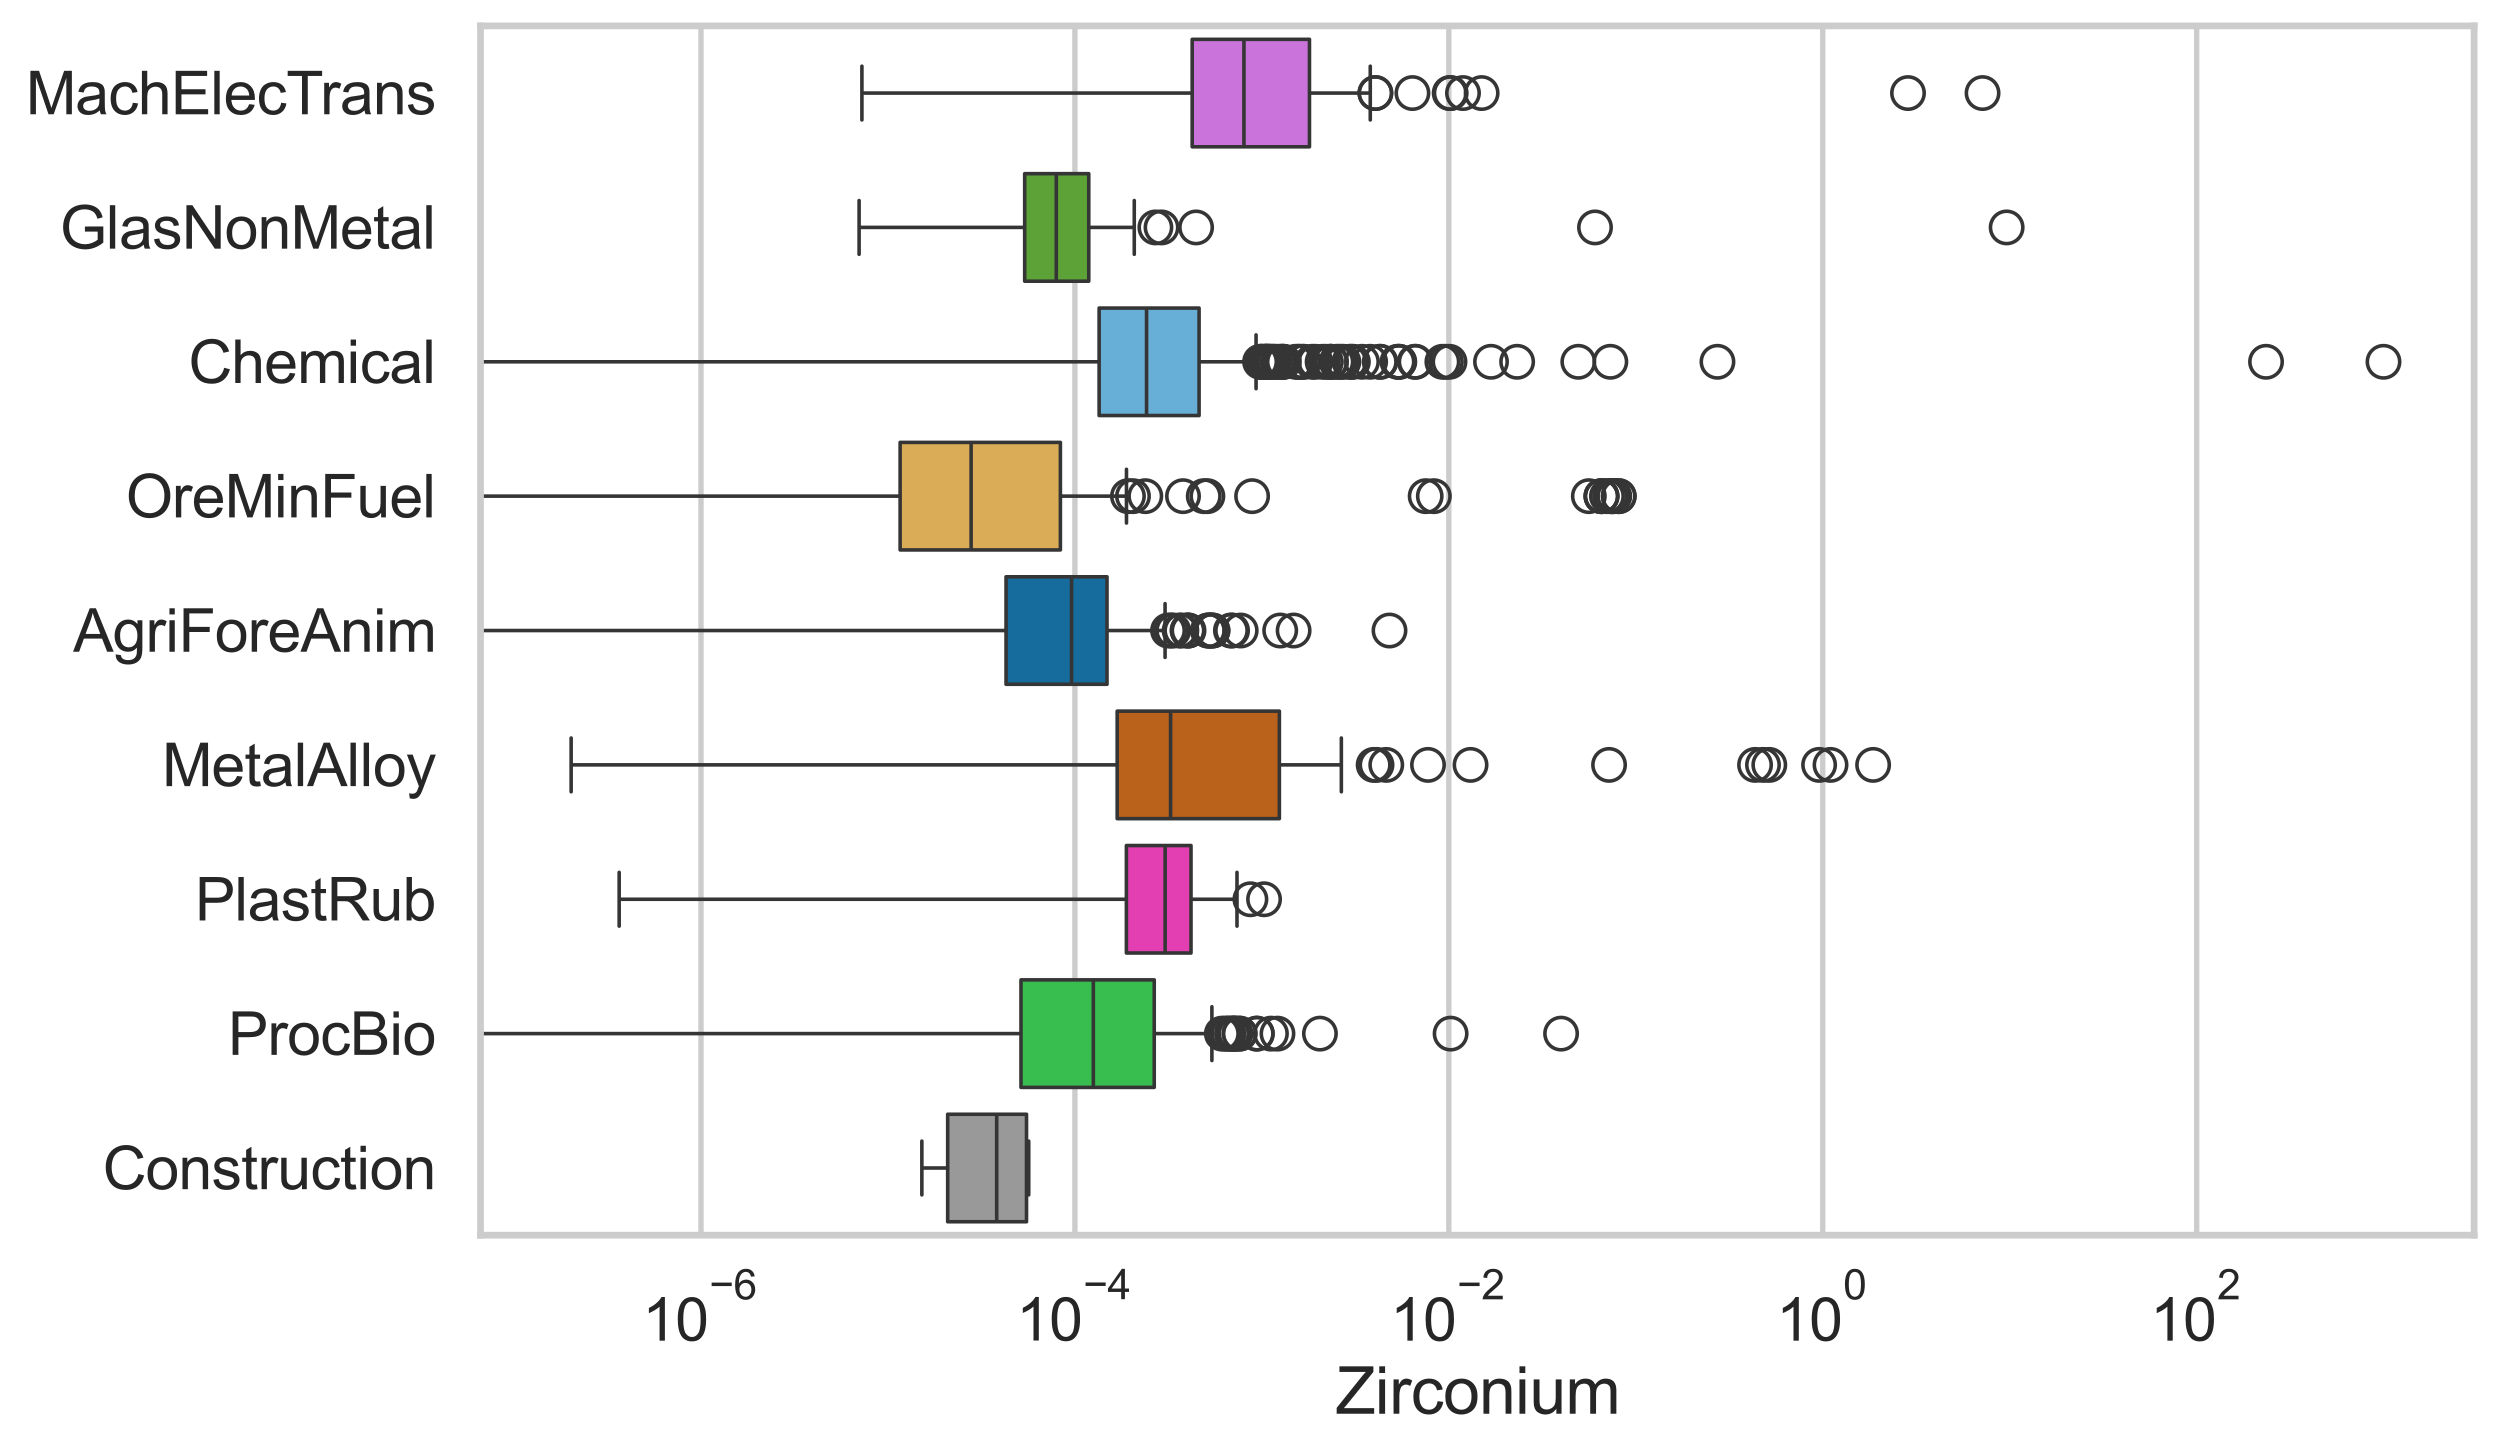 <?xml version="1.0" encoding="utf-8" standalone="no"?>
<!DOCTYPE svg PUBLIC "-//W3C//DTD SVG 1.1//EN"
  "http://www.w3.org/Graphics/SVG/1.1/DTD/svg11.dtd">
<svg xmlns:xlink="http://www.w3.org/1999/xlink" width="695.577pt" height="404.121pt" viewBox="0 0 695.577 404.121" xmlns="http://www.w3.org/2000/svg" version="1.1">
 <defs>
  <style type="text/css">*{stroke-linejoin: round; stroke-linecap: butt}</style>
 </defs>
 <g id="figure_1">
  <g id="patch_1">
   <path d="M 0 404.121 
L 695.577 404.121 
L 695.577 0 
L 0 0 
z
" style="fill: #ffffff"/>
  </g>
  <g id="axes_1">
   <g id="patch_2">
    <path d="M 133.697 343.665 
L 688.377 343.665 
L 688.377 7.2 
L 133.697 7.2 
z
" style="fill: #ffffff"/>
   </g>
   <g id="matplotlib.axis_1">
    <g id="xtick_1">
     <g id="line2d_1">
      <path d="M 195.035 343.665 
L 195.035 7.2 
" clip-path="url(#p1e4faefb9a)" style="fill: none; stroke: #cccccc; stroke-width: 1.5; stroke-linecap: round"/>
     </g>
     <g id="text_1">
      <!-- $\mathdefault{10^{-6}}$ -->
      <g style="fill: #262626" transform="translate(178.7 373.18) scale(0.165 -0.165)">
       <defs>
        <path id="ArialMT-31" d="M 2384 0 
L 1822 0 
L 1822 3584 
Q 1619 3391 1289 3197 
Q 959 3003 697 2906 
L 697 3450 
Q 1169 3672 1522 3987 
Q 1875 4303 2022 4600 
L 2384 4600 
L 2384 0 
z
" transform="scale(0.016)"/>
        <path id="ArialMT-30" d="M 266 2259 
Q 266 3072 433 3567 
Q 600 4063 929 4331 
Q 1259 4600 1759 4600 
Q 2128 4600 2406 4451 
Q 2684 4303 2865 4023 
Q 3047 3744 3150 3342 
Q 3253 2941 3253 2259 
Q 3253 1453 3087 958 
Q 2922 463 2592 192 
Q 2263 -78 1759 -78 
Q 1097 -78 719 397 
Q 266 969 266 2259 
z
M 844 2259 
Q 844 1131 1108 757 
Q 1372 384 1759 384 
Q 2147 384 2411 759 
Q 2675 1134 2675 2259 
Q 2675 3391 2411 3762 
Q 2147 4134 1753 4134 
Q 1366 4134 1134 3806 
Q 844 3388 844 2259 
z
" transform="scale(0.016)"/>
        <path id="ArialMT-2212" d="M 3381 1997 
L 356 1997 
L 356 2522 
L 3381 2522 
L 3381 1997 
z
" transform="scale(0.016)"/>
        <path id="ArialMT-36" d="M 3184 3459 
L 2625 3416 
Q 2550 3747 2413 3897 
Q 2184 4138 1850 4138 
Q 1581 4138 1378 3988 
Q 1113 3794 959 3422 
Q 806 3050 800 2363 
Q 1003 2672 1297 2822 
Q 1591 2972 1913 2972 
Q 2475 2972 2870 2558 
Q 3266 2144 3266 1488 
Q 3266 1056 3080 686 
Q 2894 316 2569 119 
Q 2244 -78 1831 -78 
Q 1128 -78 684 439 
Q 241 956 241 2144 
Q 241 3472 731 4075 
Q 1159 4600 1884 4600 
Q 2425 4600 2770 4297 
Q 3116 3994 3184 3459 
z
M 888 1484 
Q 888 1194 1011 928 
Q 1134 663 1356 523 
Q 1578 384 1822 384 
Q 2178 384 2434 671 
Q 2691 959 2691 1453 
Q 2691 1928 2437 2201 
Q 2184 2475 1800 2475 
Q 1419 2475 1153 2201 
Q 888 1928 888 1484 
z
" transform="scale(0.016)"/>
       </defs>
       <use xlink:href="#ArialMT-31" transform="translate(0 0.994)"/>
       <use xlink:href="#ArialMT-30" transform="translate(55.615 0.994)"/>
       <use xlink:href="#ArialMT-2212" transform="translate(112.973 70.688) scale(0.7)"/>
       <use xlink:href="#ArialMT-36" transform="translate(153.852 70.688) scale(0.7)"/>
      </g>
     </g>
    </g>
    <g id="xtick_2">
     <g id="line2d_2">
      <path d="M 299.072 343.665 
L 299.072 7.2 
" clip-path="url(#p1e4faefb9a)" style="fill: none; stroke: #cccccc; stroke-width: 1.5; stroke-linecap: round"/>
     </g>
     <g id="text_2">
      <!-- $\mathdefault{10^{-4}}$ -->
      <g style="fill: #262626" transform="translate(282.737 373.015) scale(0.165 -0.165)">
       <defs>
        <path id="ArialMT-34" d="M 2069 0 
L 2069 1097 
L 81 1097 
L 81 1613 
L 2172 4581 
L 2631 4581 
L 2631 1613 
L 3250 1613 
L 3250 1097 
L 2631 1097 
L 2631 0 
L 2069 0 
z
M 2069 1613 
L 2069 3678 
L 634 1613 
L 2069 1613 
z
" transform="scale(0.016)"/>
       </defs>
       <use xlink:href="#ArialMT-31" transform="translate(0 0.202)"/>
       <use xlink:href="#ArialMT-30" transform="translate(55.615 0.202)"/>
       <use xlink:href="#ArialMT-2212" transform="translate(112.973 69.895) scale(0.7)"/>
       <use xlink:href="#ArialMT-34" transform="translate(153.852 69.895) scale(0.7)"/>
      </g>
     </g>
    </g>
    <g id="xtick_3">
     <g id="line2d_3">
      <path d="M 403.108 343.665 
L 403.108 7.2 
" clip-path="url(#p1e4faefb9a)" style="fill: none; stroke: #cccccc; stroke-width: 1.5; stroke-linecap: round"/>
     </g>
     <g id="text_3">
      <!-- $\mathdefault{10^{-2}}$ -->
      <g style="fill: #262626" transform="translate(386.773 373.18) scale(0.165 -0.165)">
       <defs>
        <path id="ArialMT-32" d="M 3222 541 
L 3222 0 
L 194 0 
Q 188 203 259 391 
Q 375 700 629 1000 
Q 884 1300 1366 1694 
Q 2113 2306 2375 2664 
Q 2638 3022 2638 3341 
Q 2638 3675 2398 3904 
Q 2159 4134 1775 4134 
Q 1369 4134 1125 3890 
Q 881 3647 878 3216 
L 300 3275 
Q 359 3922 746 4261 
Q 1134 4600 1788 4600 
Q 2447 4600 2831 4234 
Q 3216 3869 3216 3328 
Q 3216 3053 3103 2787 
Q 2991 2522 2730 2228 
Q 2469 1934 1863 1422 
Q 1356 997 1212 845 
Q 1069 694 975 541 
L 3222 541 
z
" transform="scale(0.016)"/>
       </defs>
       <use xlink:href="#ArialMT-31" transform="translate(0 0.994)"/>
       <use xlink:href="#ArialMT-30" transform="translate(55.615 0.994)"/>
       <use xlink:href="#ArialMT-2212" transform="translate(112.973 70.688) scale(0.7)"/>
       <use xlink:href="#ArialMT-32" transform="translate(153.852 70.688) scale(0.7)"/>
      </g>
     </g>
    </g>
    <g id="xtick_4">
     <g id="line2d_4">
      <path d="M 507.144 343.665 
L 507.144 7.2 
" clip-path="url(#p1e4faefb9a)" style="fill: none; stroke: #cccccc; stroke-width: 1.5; stroke-linecap: round"/>
     </g>
     <g id="text_4">
      <!-- $\mathdefault{10^{0}}$ -->
      <g style="fill: #262626" transform="translate(494.192 373.18) scale(0.165 -0.165)">
       <use xlink:href="#ArialMT-31" transform="translate(0 0.994)"/>
       <use xlink:href="#ArialMT-30" transform="translate(55.615 0.994)"/>
       <use xlink:href="#ArialMT-30" transform="translate(112.973 70.688) scale(0.7)"/>
      </g>
     </g>
    </g>
    <g id="xtick_5">
     <g id="line2d_5">
      <path d="M 611.181 343.665 
L 611.181 7.2 
" clip-path="url(#p1e4faefb9a)" style="fill: none; stroke: #cccccc; stroke-width: 1.5; stroke-linecap: round"/>
     </g>
     <g id="text_5">
      <!-- $\mathdefault{10^{2}}$ -->
      <g style="fill: #262626" transform="translate(598.228 373.18) scale(0.165 -0.165)">
       <use xlink:href="#ArialMT-31" transform="translate(0 0.994)"/>
       <use xlink:href="#ArialMT-30" transform="translate(55.615 0.994)"/>
       <use xlink:href="#ArialMT-32" transform="translate(112.973 70.688) scale(0.7)"/>
      </g>
     </g>
    </g>
    <g id="text_6">
     <!-- Zirconium -->
     <g style="fill: #262626" transform="translate(371.533 393.344) scale(0.18 -0.18)">
      <defs>
       <path id="ArialMT-5a" d="M 128 0 
L 128 563 
L 2475 3497 
Q 2725 3809 2950 4041 
L 394 4041 
L 394 4581 
L 3675 4581 
L 3675 4041 
L 1103 863 
L 825 541 
L 3750 541 
L 3750 0 
L 128 0 
z
" transform="scale(0.016)"/>
       <path id="ArialMT-69" d="M 425 3934 
L 425 4581 
L 988 4581 
L 988 3934 
L 425 3934 
z
M 425 0 
L 425 3319 
L 988 3319 
L 988 0 
L 425 0 
z
" transform="scale(0.016)"/>
       <path id="ArialMT-72" d="M 416 0 
L 416 3319 
L 922 3319 
L 922 2816 
Q 1116 3169 1280 3281 
Q 1444 3394 1641 3394 
Q 1925 3394 2219 3213 
L 2025 2691 
Q 1819 2813 1613 2813 
Q 1428 2813 1281 2702 
Q 1134 2591 1072 2394 
Q 978 2094 978 1738 
L 978 0 
L 416 0 
z
" transform="scale(0.016)"/>
       <path id="ArialMT-63" d="M 2588 1216 
L 3141 1144 
Q 3050 572 2676 248 
Q 2303 -75 1759 -75 
Q 1078 -75 664 370 
Q 250 816 250 1647 
Q 250 2184 428 2587 
Q 606 2991 970 3192 
Q 1334 3394 1763 3394 
Q 2303 3394 2647 3120 
Q 2991 2847 3088 2344 
L 2541 2259 
Q 2463 2594 2264 2762 
Q 2066 2931 1784 2931 
Q 1359 2931 1093 2626 
Q 828 2322 828 1663 
Q 828 994 1084 691 
Q 1341 388 1753 388 
Q 2084 388 2306 591 
Q 2528 794 2588 1216 
z
" transform="scale(0.016)"/>
       <path id="ArialMT-6f" d="M 213 1659 
Q 213 2581 725 3025 
Q 1153 3394 1769 3394 
Q 2453 3394 2887 2945 
Q 3322 2497 3322 1706 
Q 3322 1066 3130 698 
Q 2938 331 2570 128 
Q 2203 -75 1769 -75 
Q 1072 -75 642 372 
Q 213 819 213 1659 
z
M 791 1659 
Q 791 1022 1069 705 
Q 1347 388 1769 388 
Q 2188 388 2466 706 
Q 2744 1025 2744 1678 
Q 2744 2294 2464 2611 
Q 2184 2928 1769 2928 
Q 1347 2928 1069 2612 
Q 791 2297 791 1659 
z
" transform="scale(0.016)"/>
       <path id="ArialMT-6e" d="M 422 0 
L 422 3319 
L 928 3319 
L 928 2847 
Q 1294 3394 1984 3394 
Q 2284 3394 2536 3286 
Q 2788 3178 2913 3003 
Q 3038 2828 3088 2588 
Q 3119 2431 3119 2041 
L 3119 0 
L 2556 0 
L 2556 2019 
Q 2556 2363 2490 2533 
Q 2425 2703 2258 2804 
Q 2091 2906 1866 2906 
Q 1506 2906 1245 2678 
Q 984 2450 984 1813 
L 984 0 
L 422 0 
z
" transform="scale(0.016)"/>
       <path id="ArialMT-75" d="M 2597 0 
L 2597 488 
Q 2209 -75 1544 -75 
Q 1250 -75 995 37 
Q 741 150 617 320 
Q 494 491 444 738 
Q 409 903 409 1263 
L 409 3319 
L 972 3319 
L 972 1478 
Q 972 1038 1006 884 
Q 1059 663 1231 536 
Q 1403 409 1656 409 
Q 1909 409 2131 539 
Q 2353 669 2445 892 
Q 2538 1116 2538 1541 
L 2538 3319 
L 3100 3319 
L 3100 0 
L 2597 0 
z
" transform="scale(0.016)"/>
       <path id="ArialMT-6d" d="M 422 0 
L 422 3319 
L 925 3319 
L 925 2853 
Q 1081 3097 1340 3245 
Q 1600 3394 1931 3394 
Q 2300 3394 2536 3241 
Q 2772 3088 2869 2813 
Q 3263 3394 3894 3394 
Q 4388 3394 4653 3120 
Q 4919 2847 4919 2278 
L 4919 0 
L 4359 0 
L 4359 2091 
Q 4359 2428 4304 2576 
Q 4250 2725 4106 2815 
Q 3963 2906 3769 2906 
Q 3419 2906 3187 2673 
Q 2956 2441 2956 1928 
L 2956 0 
L 2394 0 
L 2394 2156 
Q 2394 2531 2256 2718 
Q 2119 2906 1806 2906 
Q 1569 2906 1367 2781 
Q 1166 2656 1075 2415 
Q 984 2175 984 1722 
L 984 0 
L 422 0 
z
" transform="scale(0.016)"/>
      </defs>
      <use xlink:href="#ArialMT-5a"/>
      <use xlink:href="#ArialMT-69" transform="translate(61.084 0)"/>
      <use xlink:href="#ArialMT-72" transform="translate(83.301 0)"/>
      <use xlink:href="#ArialMT-63" transform="translate(116.602 0)"/>
      <use xlink:href="#ArialMT-6f" transform="translate(166.602 0)"/>
      <use xlink:href="#ArialMT-6e" transform="translate(222.217 0)"/>
      <use xlink:href="#ArialMT-69" transform="translate(277.832 0)"/>
      <use xlink:href="#ArialMT-75" transform="translate(300.049 0)"/>
      <use xlink:href="#ArialMT-6d" transform="translate(355.664 0)"/>
     </g>
    </g>
   </g>
   <g id="matplotlib.axis_2">
    <g id="ytick_1">
     <g id="text_7">
      <!-- MachElecTrans -->
      <g style="fill: #262626" transform="translate(7.2 31.798) scale(0.165 -0.165)">
       <defs>
        <path id="ArialMT-4d" d="M 475 0 
L 475 4581 
L 1388 4581 
L 2472 1338 
Q 2622 884 2691 659 
Q 2769 909 2934 1394 
L 4031 4581 
L 4847 4581 
L 4847 0 
L 4263 0 
L 4263 3834 
L 2931 0 
L 2384 0 
L 1059 3900 
L 1059 0 
L 475 0 
z
" transform="scale(0.016)"/>
        <path id="ArialMT-61" d="M 2588 409 
Q 2275 144 1986 34 
Q 1697 -75 1366 -75 
Q 819 -75 525 192 
Q 231 459 231 875 
Q 231 1119 342 1320 
Q 453 1522 633 1644 
Q 813 1766 1038 1828 
Q 1203 1872 1538 1913 
Q 2219 1994 2541 2106 
Q 2544 2222 2544 2253 
Q 2544 2597 2384 2738 
Q 2169 2928 1744 2928 
Q 1347 2928 1158 2789 
Q 969 2650 878 2297 
L 328 2372 
Q 403 2725 575 2942 
Q 747 3159 1072 3276 
Q 1397 3394 1825 3394 
Q 2250 3394 2515 3294 
Q 2781 3194 2906 3042 
Q 3031 2891 3081 2659 
Q 3109 2516 3109 2141 
L 3109 1391 
Q 3109 606 3145 398 
Q 3181 191 3288 0 
L 2700 0 
Q 2613 175 2588 409 
z
M 2541 1666 
Q 2234 1541 1622 1453 
Q 1275 1403 1131 1340 
Q 988 1278 909 1158 
Q 831 1038 831 891 
Q 831 666 1001 516 
Q 1172 366 1500 366 
Q 1825 366 2078 508 
Q 2331 650 2450 897 
Q 2541 1088 2541 1459 
L 2541 1666 
z
" transform="scale(0.016)"/>
        <path id="ArialMT-68" d="M 422 0 
L 422 4581 
L 984 4581 
L 984 2938 
Q 1378 3394 1978 3394 
Q 2347 3394 2619 3248 
Q 2891 3103 3008 2847 
Q 3125 2591 3125 2103 
L 3125 0 
L 2563 0 
L 2563 2103 
Q 2563 2525 2380 2717 
Q 2197 2909 1863 2909 
Q 1613 2909 1392 2779 
Q 1172 2650 1078 2428 
Q 984 2206 984 1816 
L 984 0 
L 422 0 
z
" transform="scale(0.016)"/>
        <path id="ArialMT-45" d="M 506 0 
L 506 4581 
L 3819 4581 
L 3819 4041 
L 1113 4041 
L 1113 2638 
L 3647 2638 
L 3647 2100 
L 1113 2100 
L 1113 541 
L 3925 541 
L 3925 0 
L 506 0 
z
" transform="scale(0.016)"/>
        <path id="ArialMT-6c" d="M 409 0 
L 409 4581 
L 972 4581 
L 972 0 
L 409 0 
z
" transform="scale(0.016)"/>
        <path id="ArialMT-65" d="M 2694 1069 
L 3275 997 
Q 3138 488 2766 206 
Q 2394 -75 1816 -75 
Q 1088 -75 661 373 
Q 234 822 234 1631 
Q 234 2469 665 2931 
Q 1097 3394 1784 3394 
Q 2450 3394 2872 2941 
Q 3294 2488 3294 1666 
Q 3294 1616 3291 1516 
L 816 1516 
Q 847 969 1125 678 
Q 1403 388 1819 388 
Q 2128 388 2347 550 
Q 2566 713 2694 1069 
z
M 847 1978 
L 2700 1978 
Q 2663 2397 2488 2606 
Q 2219 2931 1791 2931 
Q 1403 2931 1139 2672 
Q 875 2413 847 1978 
z
" transform="scale(0.016)"/>
        <path id="ArialMT-54" d="M 1659 0 
L 1659 4041 
L 150 4041 
L 150 4581 
L 3781 4581 
L 3781 4041 
L 2266 4041 
L 2266 0 
L 1659 0 
z
" transform="scale(0.016)"/>
        <path id="ArialMT-73" d="M 197 991 
L 753 1078 
Q 800 744 1014 566 
Q 1228 388 1613 388 
Q 2000 388 2187 545 
Q 2375 703 2375 916 
Q 2375 1106 2209 1216 
Q 2094 1291 1634 1406 
Q 1016 1563 777 1677 
Q 538 1791 414 1992 
Q 291 2194 291 2438 
Q 291 2659 392 2848 
Q 494 3038 669 3163 
Q 800 3259 1026 3326 
Q 1253 3394 1513 3394 
Q 1903 3394 2198 3281 
Q 2494 3169 2634 2976 
Q 2775 2784 2828 2463 
L 2278 2388 
Q 2241 2644 2061 2787 
Q 1881 2931 1553 2931 
Q 1166 2931 1000 2803 
Q 834 2675 834 2503 
Q 834 2394 903 2306 
Q 972 2216 1119 2156 
Q 1203 2125 1616 2013 
Q 2213 1853 2448 1751 
Q 2684 1650 2818 1456 
Q 2953 1263 2953 975 
Q 2953 694 2789 445 
Q 2625 197 2315 61 
Q 2006 -75 1616 -75 
Q 969 -75 630 194 
Q 291 463 197 991 
z
" transform="scale(0.016)"/>
       </defs>
       <use xlink:href="#ArialMT-4d"/>
       <use xlink:href="#ArialMT-61" transform="translate(83.301 0)"/>
       <use xlink:href="#ArialMT-63" transform="translate(138.916 0)"/>
       <use xlink:href="#ArialMT-68" transform="translate(188.916 0)"/>
       <use xlink:href="#ArialMT-45" transform="translate(244.531 0)"/>
       <use xlink:href="#ArialMT-6c" transform="translate(311.23 0)"/>
       <use xlink:href="#ArialMT-65" transform="translate(333.447 0)"/>
       <use xlink:href="#ArialMT-63" transform="translate(389.062 0)"/>
       <use xlink:href="#ArialMT-54" transform="translate(439.062 0)"/>
       <use xlink:href="#ArialMT-72" transform="translate(496.396 0)"/>
       <use xlink:href="#ArialMT-61" transform="translate(529.697 0)"/>
       <use xlink:href="#ArialMT-6e" transform="translate(585.312 0)"/>
       <use xlink:href="#ArialMT-73" transform="translate(640.928 0)"/>
      </g>
     </g>
    </g>
    <g id="ytick_2">
     <g id="text_8">
      <!-- GlasNonMetal -->
      <g style="fill: #262626" transform="translate(16.659 69.183) scale(0.165 -0.165)">
       <defs>
        <path id="ArialMT-47" d="M 2638 1797 
L 2638 2334 
L 4578 2338 
L 4578 638 
Q 4131 281 3656 101 
Q 3181 -78 2681 -78 
Q 2006 -78 1454 211 
Q 903 500 622 1047 
Q 341 1594 341 2269 
Q 341 2938 620 3517 
Q 900 4097 1425 4378 
Q 1950 4659 2634 4659 
Q 3131 4659 3532 4498 
Q 3934 4338 4162 4050 
Q 4391 3763 4509 3300 
L 3963 3150 
Q 3859 3500 3706 3700 
Q 3553 3900 3268 4020 
Q 2984 4141 2638 4141 
Q 2222 4141 1919 4014 
Q 1616 3888 1430 3681 
Q 1244 3475 1141 3228 
Q 966 2803 966 2306 
Q 966 1694 1177 1281 
Q 1388 869 1791 669 
Q 2194 469 2647 469 
Q 3041 469 3416 620 
Q 3791 772 3984 944 
L 3984 1797 
L 2638 1797 
z
" transform="scale(0.016)"/>
        <path id="ArialMT-4e" d="M 488 0 
L 488 4581 
L 1109 4581 
L 3516 984 
L 3516 4581 
L 4097 4581 
L 4097 0 
L 3475 0 
L 1069 3600 
L 1069 0 
L 488 0 
z
" transform="scale(0.016)"/>
        <path id="ArialMT-74" d="M 1650 503 
L 1731 6 
Q 1494 -44 1306 -44 
Q 1000 -44 831 53 
Q 663 150 594 308 
Q 525 466 525 972 
L 525 2881 
L 113 2881 
L 113 3319 
L 525 3319 
L 525 4141 
L 1084 4478 
L 1084 3319 
L 1650 3319 
L 1650 2881 
L 1084 2881 
L 1084 941 
Q 1084 700 1114 631 
Q 1144 563 1211 522 
Q 1278 481 1403 481 
Q 1497 481 1650 503 
z
" transform="scale(0.016)"/>
       </defs>
       <use xlink:href="#ArialMT-47"/>
       <use xlink:href="#ArialMT-6c" transform="translate(77.783 0)"/>
       <use xlink:href="#ArialMT-61" transform="translate(100 0)"/>
       <use xlink:href="#ArialMT-73" transform="translate(155.615 0)"/>
       <use xlink:href="#ArialMT-4e" transform="translate(205.615 0)"/>
       <use xlink:href="#ArialMT-6f" transform="translate(277.832 0)"/>
       <use xlink:href="#ArialMT-6e" transform="translate(333.447 0)"/>
       <use xlink:href="#ArialMT-4d" transform="translate(389.062 0)"/>
       <use xlink:href="#ArialMT-65" transform="translate(472.363 0)"/>
       <use xlink:href="#ArialMT-74" transform="translate(527.979 0)"/>
       <use xlink:href="#ArialMT-61" transform="translate(555.762 0)"/>
       <use xlink:href="#ArialMT-6c" transform="translate(611.377 0)"/>
      </g>
     </g>
    </g>
    <g id="ytick_3">
     <g id="text_9">
      <!-- Chemical -->
      <g style="fill: #262626" transform="translate(52.428 106.568) scale(0.165 -0.165)">
       <defs>
        <path id="ArialMT-43" d="M 3763 1606 
L 4369 1453 
Q 4178 706 3683 314 
Q 3188 -78 2472 -78 
Q 1731 -78 1267 223 
Q 803 525 561 1097 
Q 319 1669 319 2325 
Q 319 3041 592 3573 
Q 866 4106 1370 4382 
Q 1875 4659 2481 4659 
Q 3169 4659 3637 4309 
Q 4106 3959 4291 3325 
L 3694 3184 
Q 3534 3684 3231 3912 
Q 2928 4141 2469 4141 
Q 1941 4141 1586 3887 
Q 1231 3634 1087 3207 
Q 944 2781 944 2328 
Q 944 1744 1114 1308 
Q 1284 872 1643 656 
Q 2003 441 2422 441 
Q 2931 441 3284 734 
Q 3638 1028 3763 1606 
z
" transform="scale(0.016)"/>
       </defs>
       <use xlink:href="#ArialMT-43"/>
       <use xlink:href="#ArialMT-68" transform="translate(72.217 0)"/>
       <use xlink:href="#ArialMT-65" transform="translate(127.832 0)"/>
       <use xlink:href="#ArialMT-6d" transform="translate(183.447 0)"/>
       <use xlink:href="#ArialMT-69" transform="translate(266.748 0)"/>
       <use xlink:href="#ArialMT-63" transform="translate(288.965 0)"/>
       <use xlink:href="#ArialMT-61" transform="translate(338.965 0)"/>
       <use xlink:href="#ArialMT-6c" transform="translate(394.58 0)"/>
      </g>
     </g>
    </g>
    <g id="ytick_4">
     <g id="text_10">
      <!-- OreMinFuel -->
      <g style="fill: #262626" transform="translate(35.013 143.953) scale(0.165 -0.165)">
       <defs>
        <path id="ArialMT-4f" d="M 309 2231 
Q 309 3372 921 4017 
Q 1534 4663 2503 4663 
Q 3138 4663 3647 4359 
Q 4156 4056 4423 3514 
Q 4691 2972 4691 2284 
Q 4691 1588 4409 1038 
Q 4128 488 3612 205 
Q 3097 -78 2500 -78 
Q 1853 -78 1343 234 
Q 834 547 571 1087 
Q 309 1628 309 2231 
z
M 934 2222 
Q 934 1394 1379 917 
Q 1825 441 2497 441 
Q 3181 441 3623 922 
Q 4066 1403 4066 2288 
Q 4066 2847 3877 3264 
Q 3688 3681 3323 3911 
Q 2959 4141 2506 4141 
Q 1863 4141 1398 3698 
Q 934 3256 934 2222 
z
" transform="scale(0.016)"/>
        <path id="ArialMT-46" d="M 525 0 
L 525 4581 
L 3616 4581 
L 3616 4041 
L 1131 4041 
L 1131 2622 
L 3281 2622 
L 3281 2081 
L 1131 2081 
L 1131 0 
L 525 0 
z
" transform="scale(0.016)"/>
       </defs>
       <use xlink:href="#ArialMT-4f"/>
       <use xlink:href="#ArialMT-72" transform="translate(77.783 0)"/>
       <use xlink:href="#ArialMT-65" transform="translate(111.084 0)"/>
       <use xlink:href="#ArialMT-4d" transform="translate(166.699 0)"/>
       <use xlink:href="#ArialMT-69" transform="translate(250 0)"/>
       <use xlink:href="#ArialMT-6e" transform="translate(272.217 0)"/>
       <use xlink:href="#ArialMT-46" transform="translate(327.832 0)"/>
       <use xlink:href="#ArialMT-75" transform="translate(388.916 0)"/>
       <use xlink:href="#ArialMT-65" transform="translate(444.531 0)"/>
       <use xlink:href="#ArialMT-6c" transform="translate(500.146 0)"/>
      </g>
     </g>
    </g>
    <g id="ytick_5">
     <g id="text_11">
      <!-- AgriForeAnim -->
      <g style="fill: #262626" transform="translate(20.341 181.337) scale(0.165 -0.165)">
       <defs>
        <path id="ArialMT-41" d="M -9 0 
L 1750 4581 
L 2403 4581 
L 4278 0 
L 3588 0 
L 3053 1388 
L 1138 1388 
L 634 0 
L -9 0 
z
M 1313 1881 
L 2866 1881 
L 2388 3150 
Q 2169 3728 2063 4100 
Q 1975 3659 1816 3225 
L 1313 1881 
z
" transform="scale(0.016)"/>
        <path id="ArialMT-67" d="M 319 -275 
L 866 -356 
Q 900 -609 1056 -725 
Q 1266 -881 1628 -881 
Q 2019 -881 2231 -725 
Q 2444 -569 2519 -288 
Q 2563 -116 2559 434 
Q 2191 0 1641 0 
Q 956 0 581 494 
Q 206 988 206 1678 
Q 206 2153 378 2554 
Q 550 2956 876 3175 
Q 1203 3394 1644 3394 
Q 2231 3394 2613 2919 
L 2613 3319 
L 3131 3319 
L 3131 450 
Q 3131 -325 2973 -648 
Q 2816 -972 2473 -1159 
Q 2131 -1347 1631 -1347 
Q 1038 -1347 672 -1080 
Q 306 -813 319 -275 
z
M 784 1719 
Q 784 1066 1043 766 
Q 1303 466 1694 466 
Q 2081 466 2343 764 
Q 2606 1063 2606 1700 
Q 2606 2309 2336 2618 
Q 2066 2928 1684 2928 
Q 1309 2928 1046 2623 
Q 784 2319 784 1719 
z
" transform="scale(0.016)"/>
       </defs>
       <use xlink:href="#ArialMT-41"/>
       <use xlink:href="#ArialMT-67" transform="translate(66.699 0)"/>
       <use xlink:href="#ArialMT-72" transform="translate(122.314 0)"/>
       <use xlink:href="#ArialMT-69" transform="translate(155.615 0)"/>
       <use xlink:href="#ArialMT-46" transform="translate(177.832 0)"/>
       <use xlink:href="#ArialMT-6f" transform="translate(238.916 0)"/>
       <use xlink:href="#ArialMT-72" transform="translate(294.531 0)"/>
       <use xlink:href="#ArialMT-65" transform="translate(327.832 0)"/>
       <use xlink:href="#ArialMT-41" transform="translate(383.447 0)"/>
       <use xlink:href="#ArialMT-6e" transform="translate(450.146 0)"/>
       <use xlink:href="#ArialMT-69" transform="translate(505.762 0)"/>
       <use xlink:href="#ArialMT-6d" transform="translate(527.979 0)"/>
      </g>
     </g>
    </g>
    <g id="ytick_6">
     <g id="text_12">
      <!-- MetalAlloy -->
      <g style="fill: #262626" transform="translate(45.088 218.722) scale(0.165 -0.165)">
       <defs>
        <path id="ArialMT-79" d="M 397 -1278 
L 334 -750 
Q 519 -800 656 -800 
Q 844 -800 956 -737 
Q 1069 -675 1141 -563 
Q 1194 -478 1313 -144 
Q 1328 -97 1363 -6 
L 103 3319 
L 709 3319 
L 1400 1397 
Q 1534 1031 1641 628 
Q 1738 1016 1872 1384 
L 2581 3319 
L 3144 3319 
L 1881 -56 
Q 1678 -603 1566 -809 
Q 1416 -1088 1222 -1217 
Q 1028 -1347 759 -1347 
Q 597 -1347 397 -1278 
z
" transform="scale(0.016)"/>
       </defs>
       <use xlink:href="#ArialMT-4d"/>
       <use xlink:href="#ArialMT-65" transform="translate(83.301 0)"/>
       <use xlink:href="#ArialMT-74" transform="translate(138.916 0)"/>
       <use xlink:href="#ArialMT-61" transform="translate(166.699 0)"/>
       <use xlink:href="#ArialMT-6c" transform="translate(222.314 0)"/>
       <use xlink:href="#ArialMT-41" transform="translate(244.531 0)"/>
       <use xlink:href="#ArialMT-6c" transform="translate(311.23 0)"/>
       <use xlink:href="#ArialMT-6c" transform="translate(333.447 0)"/>
       <use xlink:href="#ArialMT-6f" transform="translate(355.664 0)"/>
       <use xlink:href="#ArialMT-79" transform="translate(411.279 0)"/>
      </g>
     </g>
    </g>
    <g id="ytick_7">
     <g id="text_13">
      <!-- PlastRub -->
      <g style="fill: #262626" transform="translate(54.248 256.107) scale(0.165 -0.165)">
       <defs>
        <path id="ArialMT-50" d="M 494 0 
L 494 4581 
L 2222 4581 
Q 2678 4581 2919 4538 
Q 3256 4481 3484 4323 
Q 3713 4166 3852 3881 
Q 3991 3597 3991 3256 
Q 3991 2672 3619 2267 
Q 3247 1863 2275 1863 
L 1100 1863 
L 1100 0 
L 494 0 
z
M 1100 2403 
L 2284 2403 
Q 2872 2403 3119 2622 
Q 3366 2841 3366 3238 
Q 3366 3525 3220 3729 
Q 3075 3934 2838 4000 
Q 2684 4041 2272 4041 
L 1100 4041 
L 1100 2403 
z
" transform="scale(0.016)"/>
        <path id="ArialMT-52" d="M 503 0 
L 503 4581 
L 2534 4581 
Q 3147 4581 3465 4457 
Q 3784 4334 3975 4021 
Q 4166 3709 4166 3331 
Q 4166 2844 3850 2509 
Q 3534 2175 2875 2084 
Q 3116 1969 3241 1856 
Q 3506 1613 3744 1247 
L 4541 0 
L 3778 0 
L 3172 953 
Q 2906 1366 2734 1584 
Q 2563 1803 2427 1890 
Q 2291 1978 2150 2013 
Q 2047 2034 1813 2034 
L 1109 2034 
L 1109 0 
L 503 0 
z
M 1109 2559 
L 2413 2559 
Q 2828 2559 3062 2645 
Q 3297 2731 3419 2920 
Q 3541 3109 3541 3331 
Q 3541 3656 3305 3865 
Q 3069 4075 2559 4075 
L 1109 4075 
L 1109 2559 
z
" transform="scale(0.016)"/>
        <path id="ArialMT-62" d="M 941 0 
L 419 0 
L 419 4581 
L 981 4581 
L 981 2947 
Q 1338 3394 1891 3394 
Q 2197 3394 2470 3270 
Q 2744 3147 2920 2923 
Q 3097 2700 3197 2384 
Q 3297 2069 3297 1709 
Q 3297 856 2875 390 
Q 2453 -75 1863 -75 
Q 1275 -75 941 416 
L 941 0 
z
M 934 1684 
Q 934 1088 1097 822 
Q 1363 388 1816 388 
Q 2184 388 2453 708 
Q 2722 1028 2722 1663 
Q 2722 2313 2464 2622 
Q 2206 2931 1841 2931 
Q 1472 2931 1203 2611 
Q 934 2291 934 1684 
z
" transform="scale(0.016)"/>
       </defs>
       <use xlink:href="#ArialMT-50"/>
       <use xlink:href="#ArialMT-6c" transform="translate(66.699 0)"/>
       <use xlink:href="#ArialMT-61" transform="translate(88.916 0)"/>
       <use xlink:href="#ArialMT-73" transform="translate(144.531 0)"/>
       <use xlink:href="#ArialMT-74" transform="translate(194.531 0)"/>
       <use xlink:href="#ArialMT-52" transform="translate(222.314 0)"/>
       <use xlink:href="#ArialMT-75" transform="translate(294.531 0)"/>
       <use xlink:href="#ArialMT-62" transform="translate(350.146 0)"/>
      </g>
     </g>
    </g>
    <g id="ytick_8">
     <g id="text_14">
      <!-- ProcBio -->
      <g style="fill: #262626" transform="translate(63.424 293.492) scale(0.165 -0.165)">
       <defs>
        <path id="ArialMT-42" d="M 469 0 
L 469 4581 
L 2188 4581 
Q 2713 4581 3030 4442 
Q 3347 4303 3526 4014 
Q 3706 3725 3706 3409 
Q 3706 3116 3547 2856 
Q 3388 2597 3066 2438 
Q 3481 2316 3704 2022 
Q 3928 1728 3928 1328 
Q 3928 1006 3792 729 
Q 3656 453 3456 303 
Q 3256 153 2954 76 
Q 2653 0 2216 0 
L 469 0 
z
M 1075 2656 
L 2066 2656 
Q 2469 2656 2644 2709 
Q 2875 2778 2992 2937 
Q 3109 3097 3109 3338 
Q 3109 3566 3000 3739 
Q 2891 3913 2687 3977 
Q 2484 4041 1991 4041 
L 1075 4041 
L 1075 2656 
z
M 1075 541 
L 2216 541 
Q 2509 541 2628 563 
Q 2838 600 2978 687 
Q 3119 775 3209 942 
Q 3300 1109 3300 1328 
Q 3300 1584 3169 1773 
Q 3038 1963 2805 2039 
Q 2572 2116 2134 2116 
L 1075 2116 
L 1075 541 
z
" transform="scale(0.016)"/>
       </defs>
       <use xlink:href="#ArialMT-50"/>
       <use xlink:href="#ArialMT-72" transform="translate(66.699 0)"/>
       <use xlink:href="#ArialMT-6f" transform="translate(100 0)"/>
       <use xlink:href="#ArialMT-63" transform="translate(155.615 0)"/>
       <use xlink:href="#ArialMT-42" transform="translate(205.615 0)"/>
       <use xlink:href="#ArialMT-69" transform="translate(272.314 0)"/>
       <use xlink:href="#ArialMT-6f" transform="translate(294.531 0)"/>
      </g>
     </g>
    </g>
    <g id="ytick_9">
     <g id="text_15">
      <!-- Construction -->
      <g style="fill: #262626" transform="translate(28.575 330.877) scale(0.165 -0.165)">
       <use xlink:href="#ArialMT-43"/>
       <use xlink:href="#ArialMT-6f" transform="translate(72.217 0)"/>
       <use xlink:href="#ArialMT-6e" transform="translate(127.832 0)"/>
       <use xlink:href="#ArialMT-73" transform="translate(183.447 0)"/>
       <use xlink:href="#ArialMT-74" transform="translate(233.447 0)"/>
       <use xlink:href="#ArialMT-72" transform="translate(261.23 0)"/>
       <use xlink:href="#ArialMT-75" transform="translate(294.531 0)"/>
       <use xlink:href="#ArialMT-63" transform="translate(350.146 0)"/>
       <use xlink:href="#ArialMT-74" transform="translate(400.146 0)"/>
       <use xlink:href="#ArialMT-69" transform="translate(427.93 0)"/>
       <use xlink:href="#ArialMT-6f" transform="translate(450.146 0)"/>
       <use xlink:href="#ArialMT-6e" transform="translate(505.762 0)"/>
      </g>
     </g>
    </g>
   </g>
   <g id="patch_3">
    <path d="M 331.704 10.938 
L 331.704 40.846 
L 364.333 40.846 
L 364.333 10.938 
L 331.704 10.938 
z
" clip-path="url(#p1e4faefb9a)" style="fill: #ca74db; stroke: #353535; stroke-linejoin: miter"/>
   </g>
   <g id="line2d_6">
    <path d="M 331.704 25.892 
L 239.809 25.892 
" clip-path="url(#p1e4faefb9a)" style="fill: none; stroke: #353535"/>
   </g>
   <g id="line2d_7">
    <path d="M 364.333 25.892 
L 381.249 25.892 
" clip-path="url(#p1e4faefb9a)" style="fill: none; stroke: #353535"/>
   </g>
   <g id="line2d_8">
    <path d="M 239.809 18.415 
L 239.809 33.369 
" clip-path="url(#p1e4faefb9a)" style="fill: none; stroke: #353535; stroke-linecap: round"/>
   </g>
   <g id="line2d_9">
    <path d="M 381.249 18.415 
L 381.249 33.369 
" clip-path="url(#p1e4faefb9a)" style="fill: none; stroke: #353535; stroke-linecap: round"/>
   </g>
   <g id="line2d_10">
    <defs>
     <path id="mf67eb2b8d8" d="M 0 4.5 
C 1.193 4.5 2.338 4.026 3.182 3.182 
C 4.026 2.338 4.5 1.193 4.5 0 
C 4.5 -1.193 4.026 -2.338 3.182 -3.182 
C 2.338 -4.026 1.193 -4.5 0 -4.5 
C -1.193 -4.5 -2.338 -4.026 -3.182 -3.182 
C -4.026 -2.338 -4.5 -1.193 -4.5 0 
C -4.5 1.193 -4.026 2.338 -3.182 3.182 
C -2.338 4.026 -1.193 4.5 0 4.5 
z
" style="stroke: #353535"/>
    </defs>
    <g clip-path="url(#p1e4faefb9a)">
     <use xlink:href="#mf67eb2b8d8" x="382.67" y="25.892" style="fill-opacity: 0; stroke: #353535"/>
     <use xlink:href="#mf67eb2b8d8" x="551.606" y="25.892" style="fill-opacity: 0; stroke: #353535"/>
     <use xlink:href="#mf67eb2b8d8" x="403.625" y="25.892" style="fill-opacity: 0; stroke: #353535"/>
     <use xlink:href="#mf67eb2b8d8" x="412.232" y="25.892" style="fill-opacity: 0; stroke: #353535"/>
     <use xlink:href="#mf67eb2b8d8" x="382.683" y="25.892" style="fill-opacity: 0; stroke: #353535"/>
     <use xlink:href="#mf67eb2b8d8" x="392.983" y="25.892" style="fill-opacity: 0; stroke: #353535"/>
     <use xlink:href="#mf67eb2b8d8" x="530.866" y="25.892" style="fill-opacity: 0; stroke: #353535"/>
     <use xlink:href="#mf67eb2b8d8" x="403.351" y="25.892" style="fill-opacity: 0; stroke: #353535"/>
     <use xlink:href="#mf67eb2b8d8" x="407.048" y="25.892" style="fill-opacity: 0; stroke: #353535"/>
    </g>
   </g>
   <g id="patch_4">
    <path d="M 285.096 48.323 
L 285.096 78.231 
L 302.927 78.231 
L 302.927 48.323 
L 285.096 48.323 
z
" clip-path="url(#p1e4faefb9a)" style="fill: #5ca236; stroke: #353535; stroke-linejoin: miter"/>
   </g>
   <g id="line2d_11">
    <path d="M 285.096 63.277 
L 239.03 63.277 
" clip-path="url(#p1e4faefb9a)" style="fill: none; stroke: #353535"/>
   </g>
   <g id="line2d_12">
    <path d="M 302.927 63.277 
L 315.589 63.277 
" clip-path="url(#p1e4faefb9a)" style="fill: none; stroke: #353535"/>
   </g>
   <g id="line2d_13">
    <path d="M 239.03 55.8 
L 239.03 70.754 
" clip-path="url(#p1e4faefb9a)" style="fill: none; stroke: #353535; stroke-linecap: round"/>
   </g>
   <g id="line2d_14">
    <path d="M 315.589 55.8 
L 315.589 70.754 
" clip-path="url(#p1e4faefb9a)" style="fill: none; stroke: #353535; stroke-linecap: round"/>
   </g>
   <g id="line2d_15">
    <g clip-path="url(#p1e4faefb9a)">
     <use xlink:href="#mf67eb2b8d8" x="-1" y="63.277" style="fill-opacity: 0; stroke: #353535"/>
     <use xlink:href="#mf67eb2b8d8" x="323.172" y="63.277" style="fill-opacity: 0; stroke: #353535"/>
     <use xlink:href="#mf67eb2b8d8" x="443.782" y="63.277" style="fill-opacity: 0; stroke: #353535"/>
     <use xlink:href="#mf67eb2b8d8" x="558.311" y="63.277" style="fill-opacity: 0; stroke: #353535"/>
     <use xlink:href="#mf67eb2b8d8" x="321.465" y="63.277" style="fill-opacity: 0; stroke: #353535"/>
     <use xlink:href="#mf67eb2b8d8" x="332.787" y="63.277" style="fill-opacity: 0; stroke: #353535"/>
    </g>
   </g>
   <g id="patch_5">
    <path d="M 305.813 85.708 
L 305.813 115.616 
L 333.619 115.616 
L 333.619 85.708 
L 305.813 85.708 
z
" clip-path="url(#p1e4faefb9a)" style="fill: #68afd7; stroke: #353535; stroke-linejoin: miter"/>
   </g>
   <g id="line2d_16">
    <path d="M 305.813 100.662 
L -1 100.662 
" clip-path="url(#p1e4faefb9a)" style="fill: none; stroke: #353535"/>
   </g>
   <g id="line2d_17">
    <path d="M 333.619 100.662 
L 349.474 100.662 
" clip-path="url(#p1e4faefb9a)" style="fill: none; stroke: #353535"/>
   </g>
   <g id="line2d_18">
    <path clip-path="url(#p1e4faefb9a)" style="fill: none; stroke: #353535; stroke-linecap: round"/>
   </g>
   <g id="line2d_19">
    <path d="M 349.474 93.185 
L 349.474 108.139 
" clip-path="url(#p1e4faefb9a)" style="fill: none; stroke: #353535; stroke-linecap: round"/>
   </g>
   <g id="line2d_20">
    <g clip-path="url(#p1e4faefb9a)">
     <use xlink:href="#mf67eb2b8d8" x="362.466" y="100.662" style="fill-opacity: 0; stroke: #353535"/>
     <use xlink:href="#mf67eb2b8d8" x="370.132" y="100.662" style="fill-opacity: 0; stroke: #353535"/>
     <use xlink:href="#mf67eb2b8d8" x="357.219" y="100.662" style="fill-opacity: 0; stroke: #353535"/>
     <use xlink:href="#mf67eb2b8d8" x="439.138" y="100.662" style="fill-opacity: 0; stroke: #353535"/>
     <use xlink:href="#mf67eb2b8d8" x="371.826" y="100.662" style="fill-opacity: 0; stroke: #353535"/>
     <use xlink:href="#mf67eb2b8d8" x="356.914" y="100.662" style="fill-opacity: 0; stroke: #353535"/>
     <use xlink:href="#mf67eb2b8d8" x="362.73" y="100.662" style="fill-opacity: 0; stroke: #353535"/>
     <use xlink:href="#mf67eb2b8d8" x="365.966" y="100.662" style="fill-opacity: 0; stroke: #353535"/>
     <use xlink:href="#mf67eb2b8d8" x="375.454" y="100.662" style="fill-opacity: 0; stroke: #353535"/>
     <use xlink:href="#mf67eb2b8d8" x="477.849" y="100.662" style="fill-opacity: 0; stroke: #353535"/>
     <use xlink:href="#mf67eb2b8d8" x="353.125" y="100.662" style="fill-opacity: 0; stroke: #353535"/>
     <use xlink:href="#mf67eb2b8d8" x="360.481" y="100.662" style="fill-opacity: 0; stroke: #353535"/>
     <use xlink:href="#mf67eb2b8d8" x="361.469" y="100.662" style="fill-opacity: 0; stroke: #353535"/>
     <use xlink:href="#mf67eb2b8d8" x="393.86" y="100.662" style="fill-opacity: 0; stroke: #353535"/>
     <use xlink:href="#mf67eb2b8d8" x="383.887" y="100.662" style="fill-opacity: 0; stroke: #353535"/>
     <use xlink:href="#mf67eb2b8d8" x="393.647" y="100.662" style="fill-opacity: 0; stroke: #353535"/>
     <use xlink:href="#mf67eb2b8d8" x="367.995" y="100.662" style="fill-opacity: 0; stroke: #353535"/>
     <use xlink:href="#mf67eb2b8d8" x="376.409" y="100.662" style="fill-opacity: 0; stroke: #353535"/>
     <use xlink:href="#mf67eb2b8d8" x="401.317" y="100.662" style="fill-opacity: 0; stroke: #353535"/>
     <use xlink:href="#mf67eb2b8d8" x="378.943" y="100.662" style="fill-opacity: 0; stroke: #353535"/>
     <use xlink:href="#mf67eb2b8d8" x="373.772" y="100.662" style="fill-opacity: 0; stroke: #353535"/>
     <use xlink:href="#mf67eb2b8d8" x="353.004" y="100.662" style="fill-opacity: 0; stroke: #353535"/>
     <use xlink:href="#mf67eb2b8d8" x="370.314" y="100.662" style="fill-opacity: 0; stroke: #353535"/>
     <use xlink:href="#mf67eb2b8d8" x="354.5" y="100.662" style="fill-opacity: 0; stroke: #353535"/>
     <use xlink:href="#mf67eb2b8d8" x="630.483" y="100.662" style="fill-opacity: 0; stroke: #353535"/>
     <use xlink:href="#mf67eb2b8d8" x="350.597" y="100.662" style="fill-opacity: 0; stroke: #353535"/>
     <use xlink:href="#mf67eb2b8d8" x="381.212" y="100.662" style="fill-opacity: 0; stroke: #353535"/>
     <use xlink:href="#mf67eb2b8d8" x="403.294" y="100.662" style="fill-opacity: 0; stroke: #353535"/>
     <use xlink:href="#mf67eb2b8d8" x="388.825" y="100.662" style="fill-opacity: 0; stroke: #353535"/>
     <use xlink:href="#mf67eb2b8d8" x="356.284" y="100.662" style="fill-opacity: 0; stroke: #353535"/>
     <use xlink:href="#mf67eb2b8d8" x="376.029" y="100.662" style="fill-opacity: 0; stroke: #353535"/>
     <use xlink:href="#mf67eb2b8d8" x="422.115" y="100.662" style="fill-opacity: 0; stroke: #353535"/>
     <use xlink:href="#mf67eb2b8d8" x="365.085" y="100.662" style="fill-opacity: 0; stroke: #353535"/>
     <use xlink:href="#mf67eb2b8d8" x="352.181" y="100.662" style="fill-opacity: 0; stroke: #353535"/>
     <use xlink:href="#mf67eb2b8d8" x="361.241" y="100.662" style="fill-opacity: 0; stroke: #353535"/>
     <use xlink:href="#mf67eb2b8d8" x="352.527" y="100.662" style="fill-opacity: 0; stroke: #353535"/>
     <use xlink:href="#mf67eb2b8d8" x="354.524" y="100.662" style="fill-opacity: 0; stroke: #353535"/>
     <use xlink:href="#mf67eb2b8d8" x="351.417" y="100.662" style="fill-opacity: 0; stroke: #353535"/>
     <use xlink:href="#mf67eb2b8d8" x="448.05" y="100.662" style="fill-opacity: 0; stroke: #353535"/>
     <use xlink:href="#mf67eb2b8d8" x="355.495" y="100.662" style="fill-opacity: 0; stroke: #353535"/>
     <use xlink:href="#mf67eb2b8d8" x="389.225" y="100.662" style="fill-opacity: 0; stroke: #353535"/>
     <use xlink:href="#mf67eb2b8d8" x="384.069" y="100.662" style="fill-opacity: 0; stroke: #353535"/>
     <use xlink:href="#mf67eb2b8d8" x="352.093" y="100.662" style="fill-opacity: 0; stroke: #353535"/>
     <use xlink:href="#mf67eb2b8d8" x="353.75" y="100.662" style="fill-opacity: 0; stroke: #353535"/>
     <use xlink:href="#mf67eb2b8d8" x="368.899" y="100.662" style="fill-opacity: 0; stroke: #353535"/>
     <use xlink:href="#mf67eb2b8d8" x="356.714" y="100.662" style="fill-opacity: 0; stroke: #353535"/>
     <use xlink:href="#mf67eb2b8d8" x="350.94" y="100.662" style="fill-opacity: 0; stroke: #353535"/>
     <use xlink:href="#mf67eb2b8d8" x="352.217" y="100.662" style="fill-opacity: 0; stroke: #353535"/>
     <use xlink:href="#mf67eb2b8d8" x="373.125" y="100.662" style="fill-opacity: 0; stroke: #353535"/>
     <use xlink:href="#mf67eb2b8d8" x="402.288" y="100.662" style="fill-opacity: 0; stroke: #353535"/>
     <use xlink:href="#mf67eb2b8d8" x="351.029" y="100.662" style="fill-opacity: 0; stroke: #353535"/>
     <use xlink:href="#mf67eb2b8d8" x="370.26" y="100.662" style="fill-opacity: 0; stroke: #353535"/>
     <use xlink:href="#mf67eb2b8d8" x="663.164" y="100.662" style="fill-opacity: 0; stroke: #353535"/>
     <use xlink:href="#mf67eb2b8d8" x="352.417" y="100.662" style="fill-opacity: 0; stroke: #353535"/>
     <use xlink:href="#mf67eb2b8d8" x="353.474" y="100.662" style="fill-opacity: 0; stroke: #353535"/>
     <use xlink:href="#mf67eb2b8d8" x="414.844" y="100.662" style="fill-opacity: 0; stroke: #353535"/>
     <use xlink:href="#mf67eb2b8d8" x="389.328" y="100.662" style="fill-opacity: 0; stroke: #353535"/>
     <use xlink:href="#mf67eb2b8d8" x="372.462" y="100.662" style="fill-opacity: 0; stroke: #353535"/>
    </g>
   </g>
   <g id="patch_6">
    <path d="M 250.441 123.093 
L 250.441 153.001 
L 295.033 153.001 
L 295.033 123.093 
L 250.441 123.093 
z
" clip-path="url(#p1e4faefb9a)" style="fill: #daac58; stroke: #353535; stroke-linejoin: miter"/>
   </g>
   <g id="line2d_21">
    <path d="M 250.441 138.047 
L -1 138.047 
" clip-path="url(#p1e4faefb9a)" style="fill: none; stroke: #353535"/>
   </g>
   <g id="line2d_22">
    <path d="M 295.033 138.047 
L 313.42 138.047 
" clip-path="url(#p1e4faefb9a)" style="fill: none; stroke: #353535"/>
   </g>
   <g id="line2d_23">
    <path clip-path="url(#p1e4faefb9a)" style="fill: none; stroke: #353535; stroke-linecap: round"/>
   </g>
   <g id="line2d_24">
    <path d="M 313.42 130.57 
L 313.42 145.524 
" clip-path="url(#p1e4faefb9a)" style="fill: none; stroke: #353535; stroke-linecap: round"/>
   </g>
   <g id="line2d_25">
    <g clip-path="url(#p1e4faefb9a)">
     <use xlink:href="#mf67eb2b8d8" x="335.931" y="138.047" style="fill-opacity: 0; stroke: #353535"/>
     <use xlink:href="#mf67eb2b8d8" x="315.229" y="138.047" style="fill-opacity: 0; stroke: #353535"/>
     <use xlink:href="#mf67eb2b8d8" x="448.637" y="138.047" style="fill-opacity: 0; stroke: #353535"/>
     <use xlink:href="#mf67eb2b8d8" x="449.154" y="138.047" style="fill-opacity: 0; stroke: #353535"/>
     <use xlink:href="#mf67eb2b8d8" x="348.372" y="138.047" style="fill-opacity: 0; stroke: #353535"/>
     <use xlink:href="#mf67eb2b8d8" x="445.644" y="138.047" style="fill-opacity: 0; stroke: #353535"/>
     <use xlink:href="#mf67eb2b8d8" x="447.106" y="138.047" style="fill-opacity: 0; stroke: #353535"/>
     <use xlink:href="#mf67eb2b8d8" x="445.555" y="138.047" style="fill-opacity: 0; stroke: #353535"/>
     <use xlink:href="#mf67eb2b8d8" x="445.557" y="138.047" style="fill-opacity: 0; stroke: #353535"/>
     <use xlink:href="#mf67eb2b8d8" x="313.832" y="138.047" style="fill-opacity: 0; stroke: #353535"/>
     <use xlink:href="#mf67eb2b8d8" x="450.383" y="138.047" style="fill-opacity: 0; stroke: #353535"/>
     <use xlink:href="#mf67eb2b8d8" x="318.656" y="138.047" style="fill-opacity: 0; stroke: #353535"/>
     <use xlink:href="#mf67eb2b8d8" x="450.383" y="138.047" style="fill-opacity: 0; stroke: #353535"/>
     <use xlink:href="#mf67eb2b8d8" x="396.664" y="138.047" style="fill-opacity: 0; stroke: #353535"/>
     <use xlink:href="#mf67eb2b8d8" x="329.149" y="138.047" style="fill-opacity: 0; stroke: #353535"/>
     <use xlink:href="#mf67eb2b8d8" x="447.967" y="138.047" style="fill-opacity: 0; stroke: #353535"/>
     <use xlink:href="#mf67eb2b8d8" x="448.544" y="138.047" style="fill-opacity: 0; stroke: #353535"/>
     <use xlink:href="#mf67eb2b8d8" x="334.921" y="138.047" style="fill-opacity: 0; stroke: #353535"/>
     <use xlink:href="#mf67eb2b8d8" x="398.938" y="138.047" style="fill-opacity: 0; stroke: #353535"/>
     <use xlink:href="#mf67eb2b8d8" x="448.544" y="138.047" style="fill-opacity: 0; stroke: #353535"/>
     <use xlink:href="#mf67eb2b8d8" x="442.06" y="138.047" style="fill-opacity: 0; stroke: #353535"/>
    </g>
   </g>
   <g id="patch_7">
    <path d="M 279.912 160.478 
L 279.912 190.386 
L 308.002 190.386 
L 308.002 160.478 
L 279.912 160.478 
z
" clip-path="url(#p1e4faefb9a)" style="fill: #166c9c; stroke: #353535; stroke-linejoin: miter"/>
   </g>
   <g id="line2d_26">
    <path d="M 279.912 175.432 
L -1 175.432 
" clip-path="url(#p1e4faefb9a)" style="fill: none; stroke: #353535"/>
   </g>
   <g id="line2d_27">
    <path d="M 308.002 175.432 
L 324.157 175.432 
" clip-path="url(#p1e4faefb9a)" style="fill: none; stroke: #353535"/>
   </g>
   <g id="line2d_28">
    <path clip-path="url(#p1e4faefb9a)" style="fill: none; stroke: #353535; stroke-linecap: round"/>
   </g>
   <g id="line2d_29">
    <path d="M 324.157 167.955 
L 324.157 182.909 
" clip-path="url(#p1e4faefb9a)" style="fill: none; stroke: #353535; stroke-linecap: round"/>
   </g>
   <g id="line2d_30">
    <g clip-path="url(#p1e4faefb9a)">
     <use xlink:href="#mf67eb2b8d8" x="336.128" y="175.432" style="fill-opacity: 0; stroke: #353535"/>
     <use xlink:href="#mf67eb2b8d8" x="336.511" y="175.432" style="fill-opacity: 0; stroke: #353535"/>
     <use xlink:href="#mf67eb2b8d8" x="330.397" y="175.432" style="fill-opacity: 0; stroke: #353535"/>
     <use xlink:href="#mf67eb2b8d8" x="336.077" y="175.432" style="fill-opacity: 0; stroke: #353535"/>
     <use xlink:href="#mf67eb2b8d8" x="386.6" y="175.432" style="fill-opacity: 0; stroke: #353535"/>
     <use xlink:href="#mf67eb2b8d8" x="328.207" y="175.432" style="fill-opacity: 0; stroke: #353535"/>
     <use xlink:href="#mf67eb2b8d8" x="356.192" y="175.432" style="fill-opacity: 0; stroke: #353535"/>
     <use xlink:href="#mf67eb2b8d8" x="359.922" y="175.432" style="fill-opacity: 0; stroke: #353535"/>
     <use xlink:href="#mf67eb2b8d8" x="345.195" y="175.432" style="fill-opacity: 0; stroke: #353535"/>
     <use xlink:href="#mf67eb2b8d8" x="337.326" y="175.432" style="fill-opacity: 0; stroke: #353535"/>
     <use xlink:href="#mf67eb2b8d8" x="337.38" y="175.432" style="fill-opacity: 0; stroke: #353535"/>
     <use xlink:href="#mf67eb2b8d8" x="325.876" y="175.432" style="fill-opacity: 0; stroke: #353535"/>
     <use xlink:href="#mf67eb2b8d8" x="336.933" y="175.432" style="fill-opacity: 0; stroke: #353535"/>
     <use xlink:href="#mf67eb2b8d8" x="330.489" y="175.432" style="fill-opacity: 0; stroke: #353535"/>
     <use xlink:href="#mf67eb2b8d8" x="324.985" y="175.432" style="fill-opacity: 0; stroke: #353535"/>
     <use xlink:href="#mf67eb2b8d8" x="342.799" y="175.432" style="fill-opacity: 0; stroke: #353535"/>
     <use xlink:href="#mf67eb2b8d8" x="342.479" y="175.432" style="fill-opacity: 0; stroke: #353535"/>
     <use xlink:href="#mf67eb2b8d8" x="328.692" y="175.432" style="fill-opacity: 0; stroke: #353535"/>
     <use xlink:href="#mf67eb2b8d8" x="326.428" y="175.432" style="fill-opacity: 0; stroke: #353535"/>
     <use xlink:href="#mf67eb2b8d8" x="330.682" y="175.432" style="fill-opacity: 0; stroke: #353535"/>
    </g>
   </g>
   <g id="patch_8">
    <path d="M 310.834 197.863 
L 310.834 227.771 
L 355.962 227.771 
L 355.962 197.863 
L 310.834 197.863 
z
" clip-path="url(#p1e4faefb9a)" style="fill: #ba611b; stroke: #353535; stroke-linejoin: miter"/>
   </g>
   <g id="line2d_31">
    <path d="M 310.834 212.817 
L 158.91 212.817 
" clip-path="url(#p1e4faefb9a)" style="fill: none; stroke: #353535"/>
   </g>
   <g id="line2d_32">
    <path d="M 355.962 212.817 
L 373.204 212.817 
" clip-path="url(#p1e4faefb9a)" style="fill: none; stroke: #353535"/>
   </g>
   <g id="line2d_33">
    <path d="M 158.91 205.34 
L 158.91 220.294 
" clip-path="url(#p1e4faefb9a)" style="fill: none; stroke: #353535; stroke-linecap: round"/>
   </g>
   <g id="line2d_34">
    <path d="M 373.204 205.34 
L 373.204 220.294 
" clip-path="url(#p1e4faefb9a)" style="fill: none; stroke: #353535; stroke-linecap: round"/>
   </g>
   <g id="line2d_35">
    <g clip-path="url(#p1e4faefb9a)">
     <use xlink:href="#mf67eb2b8d8" x="521.16" y="212.817" style="fill-opacity: 0; stroke: #353535"/>
     <use xlink:href="#mf67eb2b8d8" x="509.304" y="212.817" style="fill-opacity: 0; stroke: #353535"/>
     <use xlink:href="#mf67eb2b8d8" x="382.195" y="212.817" style="fill-opacity: 0; stroke: #353535"/>
     <use xlink:href="#mf67eb2b8d8" x="490.516" y="212.817" style="fill-opacity: 0; stroke: #353535"/>
     <use xlink:href="#mf67eb2b8d8" x="488.313" y="212.817" style="fill-opacity: 0; stroke: #353535"/>
     <use xlink:href="#mf67eb2b8d8" x="382.985" y="212.817" style="fill-opacity: 0; stroke: #353535"/>
     <use xlink:href="#mf67eb2b8d8" x="385.701" y="212.817" style="fill-opacity: 0; stroke: #353535"/>
     <use xlink:href="#mf67eb2b8d8" x="506.131" y="212.817" style="fill-opacity: 0; stroke: #353535"/>
     <use xlink:href="#mf67eb2b8d8" x="492.272" y="212.817" style="fill-opacity: 0; stroke: #353535"/>
     <use xlink:href="#mf67eb2b8d8" x="397.316" y="212.817" style="fill-opacity: 0; stroke: #353535"/>
     <use xlink:href="#mf67eb2b8d8" x="409.149" y="212.817" style="fill-opacity: 0; stroke: #353535"/>
     <use xlink:href="#mf67eb2b8d8" x="447.692" y="212.817" style="fill-opacity: 0; stroke: #353535"/>
    </g>
   </g>
   <g id="patch_9">
    <path d="M 313.396 235.248 
L 313.396 265.156 
L 331.375 265.156 
L 331.375 235.248 
L 313.396 235.248 
z
" clip-path="url(#p1e4faefb9a)" style="fill: #e33eb2; stroke: #353535; stroke-linejoin: miter"/>
   </g>
   <g id="line2d_36">
    <path d="M 313.396 250.202 
L 172.273 250.202 
" clip-path="url(#p1e4faefb9a)" style="fill: none; stroke: #353535"/>
   </g>
   <g id="line2d_37">
    <path d="M 331.375 250.202 
L 344.169 250.202 
" clip-path="url(#p1e4faefb9a)" style="fill: none; stroke: #353535"/>
   </g>
   <g id="line2d_38">
    <path d="M 172.273 242.725 
L 172.273 257.679 
" clip-path="url(#p1e4faefb9a)" style="fill: none; stroke: #353535; stroke-linecap: round"/>
   </g>
   <g id="line2d_39">
    <path d="M 344.169 242.725 
L 344.169 257.679 
" clip-path="url(#p1e4faefb9a)" style="fill: none; stroke: #353535; stroke-linecap: round"/>
   </g>
   <g id="line2d_40">
    <g clip-path="url(#p1e4faefb9a)">
     <use xlink:href="#mf67eb2b8d8" x="351.7" y="250.202" style="fill-opacity: 0; stroke: #353535"/>
     <use xlink:href="#mf67eb2b8d8" x="347.906" y="250.202" style="fill-opacity: 0; stroke: #353535"/>
    </g>
   </g>
   <g id="patch_10">
    <path d="M 284.07 272.633 
L 284.07 302.541 
L 321.147 302.541 
L 321.147 272.633 
L 284.07 272.633 
z
" clip-path="url(#p1e4faefb9a)" style="fill: #38be4e; stroke: #353535; stroke-linejoin: miter"/>
   </g>
   <g id="line2d_41">
    <path d="M 284.07 287.587 
L -1 287.587 
" clip-path="url(#p1e4faefb9a)" style="fill: none; stroke: #353535"/>
   </g>
   <g id="line2d_42">
    <path d="M 321.147 287.587 
L 337.185 287.587 
" clip-path="url(#p1e4faefb9a)" style="fill: none; stroke: #353535"/>
   </g>
   <g id="line2d_43">
    <path clip-path="url(#p1e4faefb9a)" style="fill: none; stroke: #353535; stroke-linecap: round"/>
   </g>
   <g id="line2d_44">
    <path d="M 337.185 280.11 
L 337.185 295.064 
" clip-path="url(#p1e4faefb9a)" style="fill: none; stroke: #353535; stroke-linecap: round"/>
   </g>
   <g id="line2d_45">
    <g clip-path="url(#p1e4faefb9a)">
     <use xlink:href="#mf67eb2b8d8" x="341.694" y="287.587" style="fill-opacity: 0; stroke: #353535"/>
     <use xlink:href="#mf67eb2b8d8" x="434.341" y="287.587" style="fill-opacity: 0; stroke: #353535"/>
     <use xlink:href="#mf67eb2b8d8" x="343.774" y="287.587" style="fill-opacity: 0; stroke: #353535"/>
     <use xlink:href="#mf67eb2b8d8" x="342.826" y="287.587" style="fill-opacity: 0; stroke: #353535"/>
     <use xlink:href="#mf67eb2b8d8" x="403.602" y="287.587" style="fill-opacity: 0; stroke: #353535"/>
     <use xlink:href="#mf67eb2b8d8" x="340.808" y="287.587" style="fill-opacity: 0; stroke: #353535"/>
     <use xlink:href="#mf67eb2b8d8" x="344.883" y="287.587" style="fill-opacity: 0; stroke: #353535"/>
     <use xlink:href="#mf67eb2b8d8" x="367.247" y="287.587" style="fill-opacity: 0; stroke: #353535"/>
     <use xlink:href="#mf67eb2b8d8" x="353.611" y="287.587" style="fill-opacity: 0; stroke: #353535"/>
     <use xlink:href="#mf67eb2b8d8" x="355.432" y="287.587" style="fill-opacity: 0; stroke: #353535"/>
     <use xlink:href="#mf67eb2b8d8" x="343.537" y="287.587" style="fill-opacity: 0; stroke: #353535"/>
     <use xlink:href="#mf67eb2b8d8" x="343.47" y="287.587" style="fill-opacity: 0; stroke: #353535"/>
     <use xlink:href="#mf67eb2b8d8" x="342.84" y="287.587" style="fill-opacity: 0; stroke: #353535"/>
     <use xlink:href="#mf67eb2b8d8" x="349.659" y="287.587" style="fill-opacity: 0; stroke: #353535"/>
     <use xlink:href="#mf67eb2b8d8" x="349.708" y="287.587" style="fill-opacity: 0; stroke: #353535"/>
     <use xlink:href="#mf67eb2b8d8" x="344.922" y="287.587" style="fill-opacity: 0; stroke: #353535"/>
     <use xlink:href="#mf67eb2b8d8" x="339.961" y="287.587" style="fill-opacity: 0; stroke: #353535"/>
     <use xlink:href="#mf67eb2b8d8" x="341.756" y="287.587" style="fill-opacity: 0; stroke: #353535"/>
    </g>
   </g>
   <g id="patch_11">
    <path d="M 263.673 310.018 
L 263.673 339.926 
L 285.605 339.926 
L 285.605 310.018 
L 263.673 310.018 
z
" clip-path="url(#p1e4faefb9a)" style="fill: #999999; stroke: #353535; stroke-linejoin: miter"/>
   </g>
   <g id="line2d_46">
    <path d="M 263.673 324.972 
L 256.487 324.972 
" clip-path="url(#p1e4faefb9a)" style="fill: none; stroke: #353535"/>
   </g>
   <g id="line2d_47">
    <path d="M 285.605 324.972 
L 286.225 324.972 
" clip-path="url(#p1e4faefb9a)" style="fill: none; stroke: #353535"/>
   </g>
   <g id="line2d_48">
    <path d="M 256.487 317.495 
L 256.487 332.449 
" clip-path="url(#p1e4faefb9a)" style="fill: none; stroke: #353535; stroke-linecap: round"/>
   </g>
   <g id="line2d_49">
    <path d="M 286.225 317.495 
L 286.225 332.449 
" clip-path="url(#p1e4faefb9a)" style="fill: none; stroke: #353535; stroke-linecap: round"/>
   </g>
   <g id="line2d_50"/>
   <g id="line2d_51">
    <path d="M 346.103 10.938 
L 346.103 40.846 
" clip-path="url(#p1e4faefb9a)" style="fill: none; stroke: #353535"/>
   </g>
   <g id="line2d_52">
    <path d="M 293.888 48.323 
L 293.888 78.231 
" clip-path="url(#p1e4faefb9a)" style="fill: none; stroke: #353535"/>
   </g>
   <g id="line2d_53">
    <path d="M 319.007 85.708 
L 319.007 115.616 
" clip-path="url(#p1e4faefb9a)" style="fill: none; stroke: #353535"/>
   </g>
   <g id="line2d_54">
    <path d="M 270.197 123.093 
L 270.197 153.001 
" clip-path="url(#p1e4faefb9a)" style="fill: none; stroke: #353535"/>
   </g>
   <g id="line2d_55">
    <path d="M 298.143 160.478 
L 298.143 190.386 
" clip-path="url(#p1e4faefb9a)" style="fill: none; stroke: #353535"/>
   </g>
   <g id="line2d_56">
    <path d="M 325.692 197.863 
L 325.692 227.771 
" clip-path="url(#p1e4faefb9a)" style="fill: none; stroke: #353535"/>
   </g>
   <g id="line2d_57">
    <path d="M 324.178 235.248 
L 324.178 265.156 
" clip-path="url(#p1e4faefb9a)" style="fill: none; stroke: #353535"/>
   </g>
   <g id="line2d_58">
    <path d="M 304.201 272.633 
L 304.201 302.541 
" clip-path="url(#p1e4faefb9a)" style="fill: none; stroke: #353535"/>
   </g>
   <g id="line2d_59">
    <path d="M 277.311 310.018 
L 277.311 339.926 
" clip-path="url(#p1e4faefb9a)" style="fill: none; stroke: #353535"/>
   </g>
   <g id="patch_12">
    <path d="M 133.697 343.665 
L 133.697 7.2 
" style="fill: none; stroke: #cccccc; stroke-width: 1.875; stroke-linejoin: miter; stroke-linecap: square"/>
   </g>
   <g id="patch_13">
    <path d="M 688.377 343.665 
L 688.377 7.2 
" style="fill: none; stroke: #cccccc; stroke-width: 1.875; stroke-linejoin: miter; stroke-linecap: square"/>
   </g>
   <g id="patch_14">
    <path d="M 133.697 343.665 
L 688.377 343.665 
" style="fill: none; stroke: #cccccc; stroke-width: 1.875; stroke-linejoin: miter; stroke-linecap: square"/>
   </g>
   <g id="patch_15">
    <path d="M 133.697 7.2 
L 688.377 7.2 
" style="fill: none; stroke: #cccccc; stroke-width: 1.875; stroke-linejoin: miter; stroke-linecap: square"/>
   </g>
  </g>
 </g>
 <defs>
  <clipPath id="p1e4faefb9a">
   <rect x="133.697" y="7.2" width="554.68" height="336.465"/>
  </clipPath>
 </defs>
</svg>
